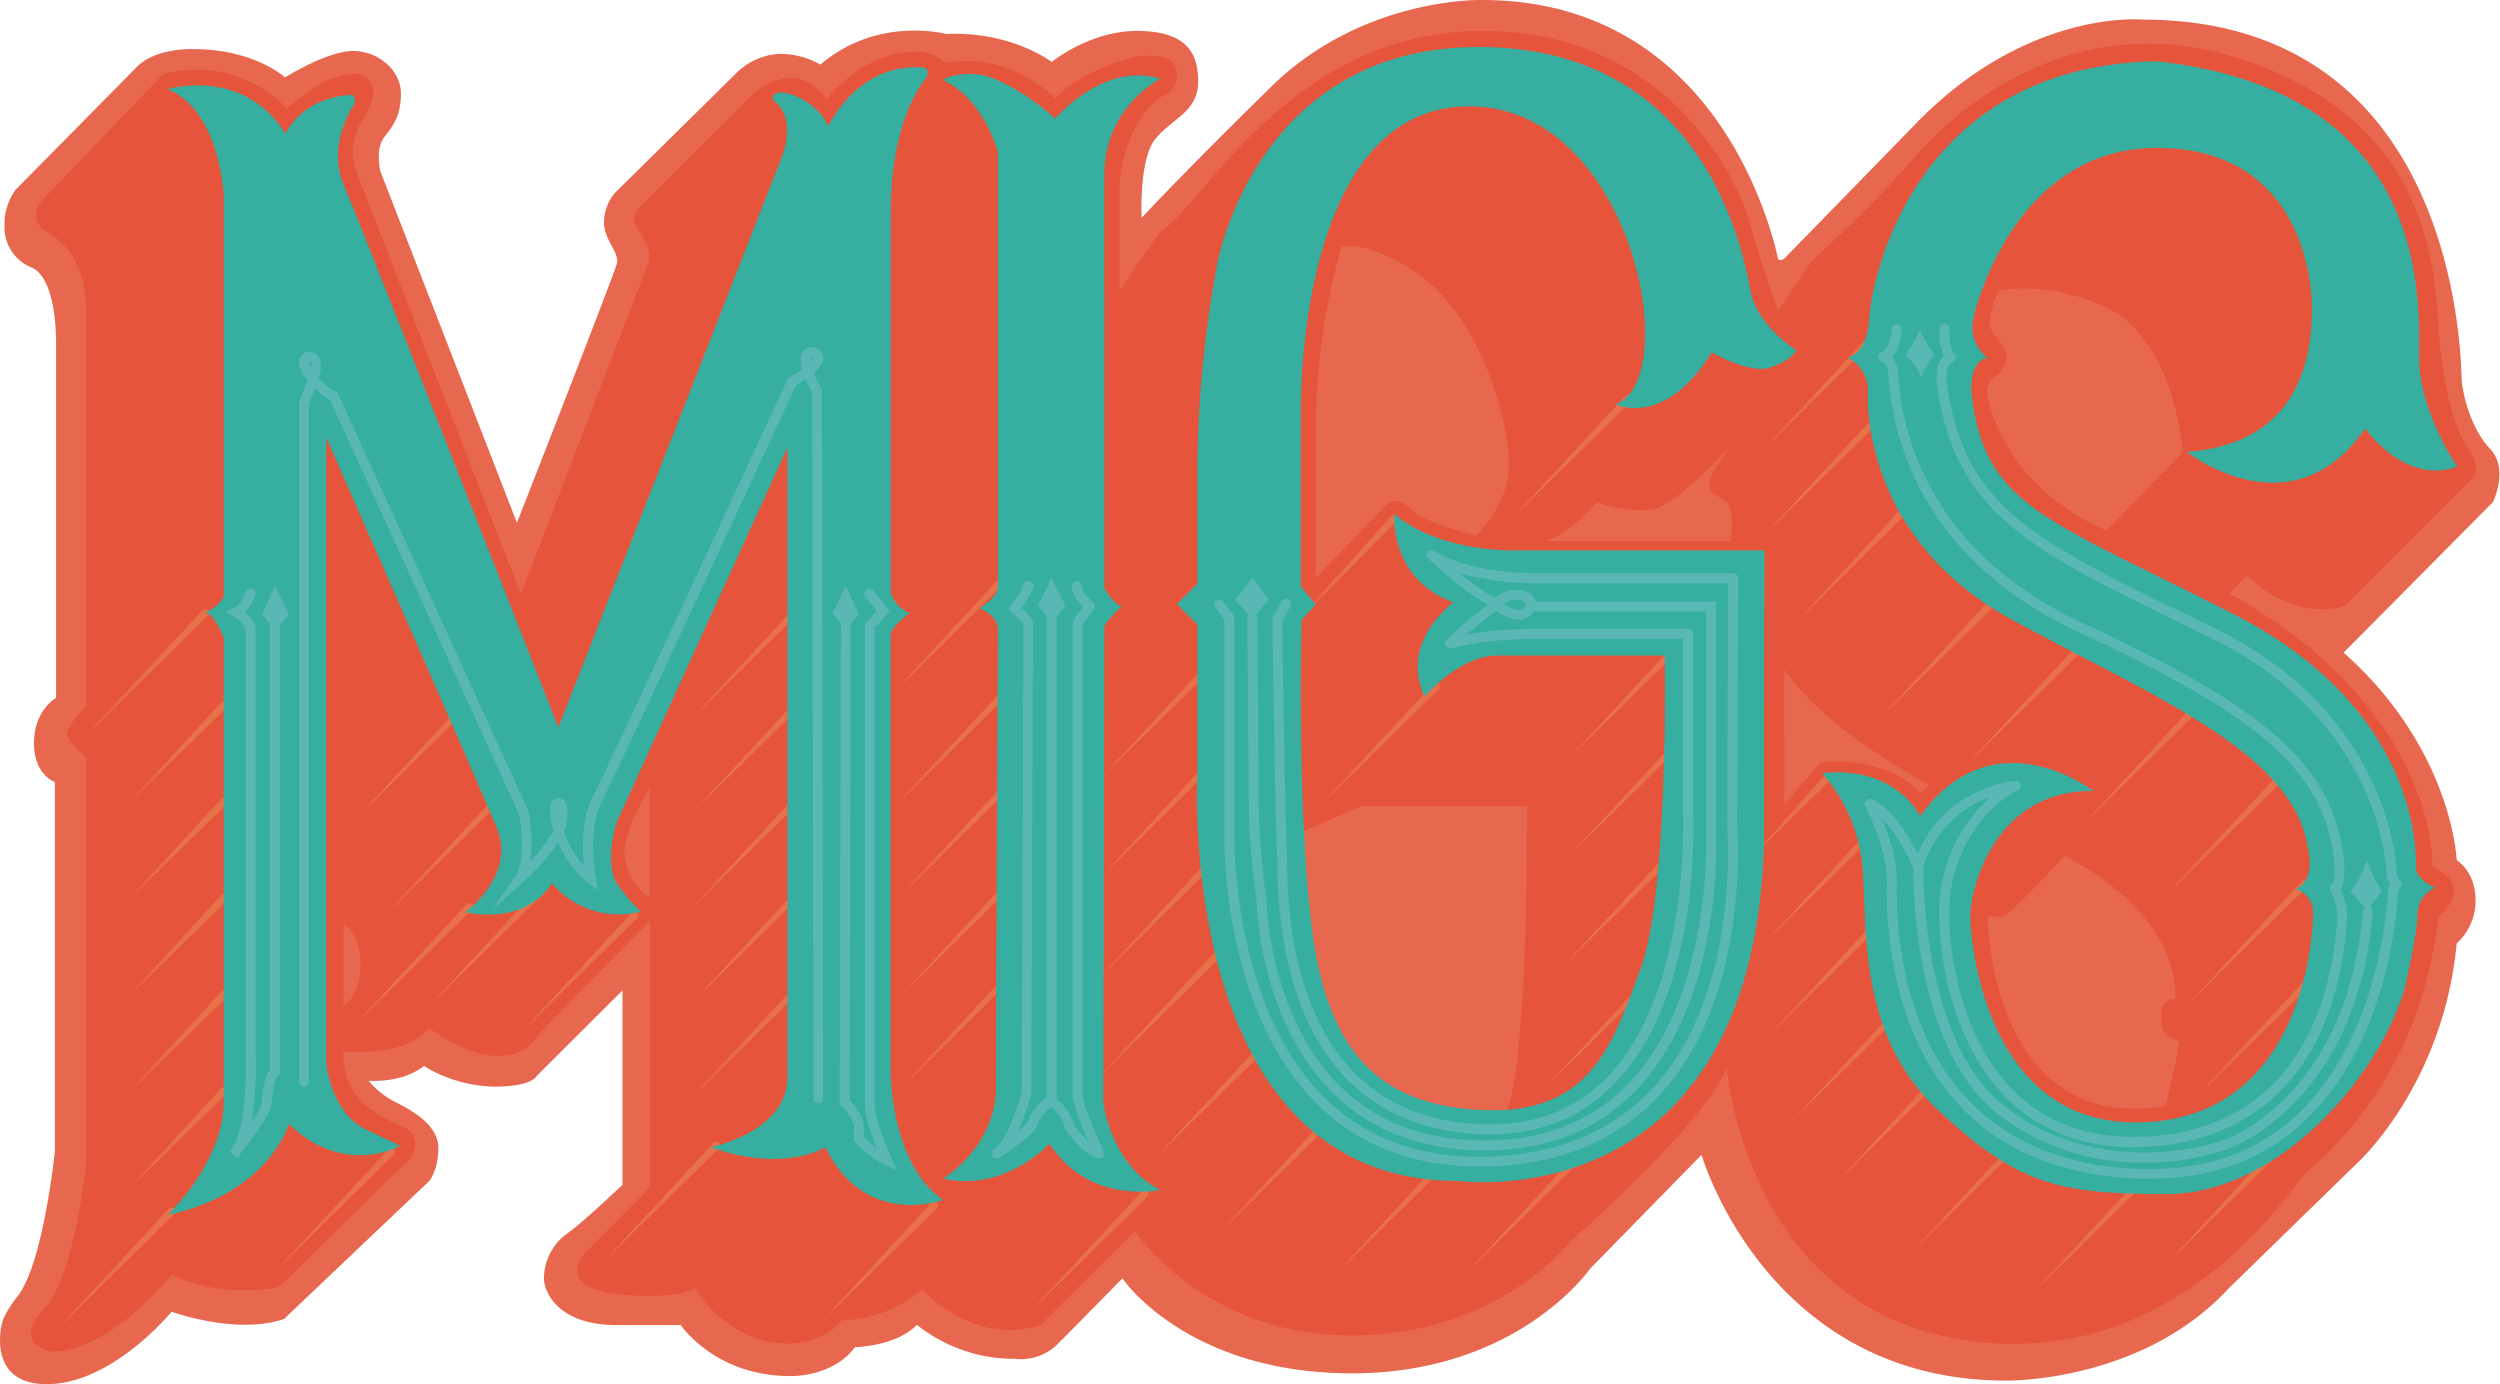 <svg xmlns="http://www.w3.org/2000/svg" viewBox="0 0 441.19 244.28"><defs><style>.cls-1{fill:#e8684f;}.cls-2{fill:#e5543b;}.cls-3{fill:#e9714a;}.cls-4{fill:#36afa1;}.cls-5{fill:#5ab8b4;}</style></defs><title>Asset 18</title><g id="Layer_2" data-name="Layer 2"><g id="Camada_1" data-name="Camada 1"><path class="cls-1" d="M.29,233.84s-2.52,10,7.32,10.42,19.25-8.74,22.68-12.78c0,0,11.29,4.15,19.81,1.31l25.64-24.36s1.62-1.91,1.62-5.84-4.32-6.45-7.54-8.09a14,14,0,0,1-4.75-3.77s5.9.5,9.72-2.62a24.83,24.83,0,0,0,12.34,3.66c6.83,0,7.54-1.85,7.54-1.85l15.18-15.13v34.3s-7,6.66-9.72,8.57A9.81,9.81,0,0,0,96,225.91c.27,2.84,3.22,7.93,12.72,7.93h11.42s6,9,19.31,9c0,0,7.43.29,11.44-5.1,0,0,7.27-.13,10.92-3.94a27.52,27.52,0,0,0,17.26,6,9.23,9.23,0,0,0,7.49-2.51c3.22-3.23,11.52-11.69,11.52-11.69s11.25,16.76,40.53,16.76,42-18.46,42-18.46l19.67-20.1s11.5,39.84,53.74,39.84c0,0,23.89.44,39.33-16.31l23-22.42s14.9-13.78,17.19-38.41a10.22,10.22,0,0,0,3.34-7.41c0-4.66-2.32-6.52-3.34-7.34,0,0-.73-19.53-19.95-36.58l26.36-26.57s2.87-5.84-.51-9.39-4.81-9.55-5-12.07,0-63.68-56.37-63.68c0,0-20.67-2-40.59,19L314.86,45.66s-.87.59-1.09-.07S305,0,261.52,0c0,0-21-.58-37.18,15.3s-22.87,23.15-22.87,23.15-.51-10.26,2.4-13.9,7.58-4.74,7.58-10.2S208.9,5.46,200.6,5.46s-15,5.47-15,5.47S178.46,5.46,167,6c0,0-12.09-3.27-22.21,5.39a14.89,14.89,0,0,0-7.14-1.89,11.85,11.85,0,0,0-7.21,2.91l-22,21.71a8.32,8.32,0,0,0-1.85,5.13c0,3.06,2.73,5.35,2.29,7.21S91.23,92.26,91.23,92.26l-24.09-62s-1-3.89.69-6.08,2.92-3.79,2.92-7.72S66.89,9,62.3,9s-12,4.66-12,4.66S44.89,8.67,34.19,8.67c0,0-6.63-.36-10.12,3.21S2.8,33.43,2.8,33.43a10.15,10.15,0,0,0-2,6.34,7.63,7.63,0,0,0,4.72,7.42C7.9,48.14,9.9,52.33,9.9,61v62.15S6,125.34,6,131.09,9.68,138,9.68,138v65.19S7.61,223.51,2.91,229C2.91,229,.54,232,.29,233.84Z"/><path class="cls-2" d="M413.69,107,436.7,84s1.09-1.58-1-4.64-4.64-9.72-5.41-22.39S427,21.41,396.72,10.82,345,19.37,337.55,28.11,320.9,44.86,319.89,46s-6.12,8.88-6.12,8.88-3.57-10.23-5-15.69S295.65,5.46,261.52,5.46s-49.65,31.68-56.74,35.4c0,0-6.66,9.28-7.21,10.59V32.77s.43-10.48,7.21-15.62a4.13,4.13,0,0,0,2.93-4.09c0-3.33-4.35-3.55-7.41-3s-11,3.61-14,7.32c0,0-8.11-8.38-19.52-6.3,0,0-4.17-5-14.56.81,0,0-5,3.23-6.23,5.71,0,0-2.84-4.15-6.66-3.82s-5.68,2-7.87,4.26-17.8,17.69-17.8,17.69-2.62,2.08-1.53,3.94,3.17,4.48,2.18,7-22.39,58.16-22.39,58.16L62.66,29.72a10.06,10.06,0,0,1,1-8c2.4-3.82,2.84-6,1.31-7.75s-5.36-.55-7,.1a29.45,29.45,0,0,0-7.32,5.14S42.89,9.62,28.8,13.06l-22,23S5.2,39.22,8.15,40.86s7.1,5.24,7.1,14.53v69.05s-3.42,3.66-3.42,5.05,3.42,4.19,3.42,4.19v71.15s-2,20.35-7.43,26.1-.07,7.72,2,7.58,9.53-.8,20.5-13.55A28.15,28.15,0,0,0,42,227.66c6.48,0,7.06-.15,9.1-2.26s21.53-21.19,21.53-21.19,2.29-3.64-1.57-5.39-10.49-4.23-10.49-13.26c0,0,10.74,1.19,15.19-4.11,0,0,6.2,4.7,11.5,4.86s6.77-2.4,7.48-3.39,19.94-20.37,19.94-20.37v47l-11.58,11.72S100,225,103.74,227s15.45,2.35,18.9.38c0,0,5.73,9.73,16.38,9.73,0,0,6.12.22,9.56-4.1,0,0,8.14.05,14.15-5.46,0,0,9.17,10.17,20.86,6.29l16.71-16.56s12.09,18.39,38.17,18.39,38.6-16.53,38.6-16.53,23.08-20.1,27.67-30.59c0,0,3.35,41.73,41.36,47.85s58.12-26.74,60.67-29.25,20.1-15.69,23.59-45.44c0,0,2.7-2,2.7-4.4s-2.48-3.79-3.79-4.37c0,0,1.31-27.38-35.83-48.21l3.08-3.21S403.93,109.63,413.69,107ZM60.62,177.57V163s3,1.82,3,7.29S60.62,177.57,60.62,177.57Zm54-19.1a10.4,10.4,0,0,1-4.44-8c0-4.3,4.44-11.35,4.44-11.35Zm117.61-83a114.91,114.91,0,0,1,4.52-31.9s4-1.38,12.52,4.08c12.46,8,17.05,27.46,17.05,34.37s-5.78,12.52-5.78,12.52-9.08-2.17-11.41-4.58-4.08-1.3-4.08-1.3L232.2,102ZM266,195.83s-19.38,4.78-28.61-10.56-7.26-38.61-7.26-38.61l10.23-4.46h29.13S269.79,185.86,266,195.83ZM304.74,88.64c1.31,1.17.76,6.84.76,6.84H272.73c4.11-1,9.07-6.84,9.07-6.84,1.24.52,6.33,2,10.41,1.08s14.13-12,14.13-12A33.77,33.77,0,0,0,302,84C300.52,87,303.43,87.47,304.74,88.64ZM339,140c-6.63-7.06-17.7-5.46-17.7-5.46l-6.41,7.5V118.13c7.43,11,25.49,20.32,25.49,20.32Zm43.22,55.21c-31.21,5.09-31.46-33.47-31.46-33.47a24.6,24.6,0,0,0,2.62,0c1.31-.07,11-10.75,11-10.75,21.52,11.44,19.45,25.28,19.45,25.28s-2.52-.2-2.48,3.21c0,4.37,3.06,3.78,3.2,4.51S382.19,195.18,382.19,195.18ZM371.74,93.66c-18.06-8.09-20.76-22.36-21-23.89a3.4,3.4,0,0,1,1.39-3.42,4.26,4.26,0,0,0,2-3.35c.21-1.82-2.33-3.57-2.92-5.25s1.46-6.48,1.46-6.48,8.45-1.89,18.86,2.92c12.37,5.7,13.69,25.63,13.69,25.63Z"/><path class="cls-3" d="M36.67,108.61l-22,21.75L35.73,107.7a.66.66,0,0,1,.93,0,.65.65,0,0,1,0,.92Z"/><path class="cls-3" d="M40,124.89,23,141.46,39,124a.66.66,0,0,1,.93,0,.67.67,0,0,1,0,.93Z"/><path class="cls-3" d="M40,141.92,23,158.49,39,141a.65.65,0,0,1,1,.88Z"/><path class="cls-3" d="M40,159,23,175.52,39,158a.65.65,0,0,1,1,.88Z"/><path class="cls-3" d="M40,176,23,192.55l16-17.49a.66.66,0,0,1,1,.89Z"/><path class="cls-3" d="M40,193,23,209.57l16-17.48a.66.66,0,0,1,.93,0,.67.67,0,0,1,0,.93Z"/><path class="cls-3" d="M30.76,214.26l-21,20.68,20-21.6a.65.65,0,0,1,1,.89Z"/><path class="cls-3" d="M69.57,203.69l-21,20.68,20-21.59a.64.64,0,0,1,.92,0,.65.65,0,0,1,0,.93Z"/><path class="cls-3" d="M112.49,162l-21,20.68,20-21.59a.66.66,0,0,1,.93,0,.65.65,0,0,1,0,.92Z"/><path class="cls-3" d="M96.71,156.89l-21,20.68,20-21.59a.65.65,0,0,1,1,.89Z"/><path class="cls-3" d="M83.33,160.48l-21,20.68,20-21.59a.64.64,0,0,1,.92,0,.65.65,0,0,1,0,.93Z"/><path class="cls-3" d="M88.94,140.85,68,161.53l20-21.6a.66.66,0,0,1,1,.9Z"/><path class="cls-3" d="M84.05,123.57l-21,20.68,20-21.59a.65.65,0,1,1,1,.89Z"/><path class="cls-3" d="M143.11,106.11l-21,20.68,20-21.6a.66.66,0,0,1,.93,0,.65.65,0,0,1,0,.92Z"/><path class="cls-3" d="M143.11,122.84l-21,20.68,20-21.59a.65.65,0,0,1,.93,0,.66.66,0,0,1,0,.93Z"/><path class="cls-3" d="M143.11,139.57l-21,20.68,20-21.59a.65.65,0,1,1,1,.89Z"/><path class="cls-3" d="M143.11,156.3l-21,20.68,20-21.59a.66.66,0,0,1,.93,0,.65.65,0,0,1,0,.92Z"/><path class="cls-3" d="M143.11,173l-21,20.68,20-21.6a.66.66,0,0,1,1,.9Z"/><path class="cls-3" d="M126.94,202.59l-21,20.68,20-21.6a.66.66,0,1,1,1,.9Z"/><path class="cls-3" d="M165.4,213.16l-21,20.68,20-21.6a.66.66,0,0,1,.93,0,.65.65,0,0,1,0,.92Z"/><path class="cls-3" d="M180.31,171.05l-21,20.68,20-21.6a.66.66,0,0,1,1,.9Z"/><path class="cls-3" d="M180.31,154.68l-21,20.68,20-21.59a.66.66,0,0,1,.93,0,.65.65,0,0,1,0,.92Z"/><path class="cls-3" d="M179.88,137.45l-21,20.68,20-21.59a.65.65,0,0,1,.92,0,.66.66,0,0,1,0,.93Z"/><path class="cls-3" d="M179,121.52,158,142.2l20-21.59a.66.66,0,0,1,.93,0,.65.65,0,0,1,0,.92Z"/><path class="cls-3" d="M215.26,116.67l-21,20.68,20-21.59a.65.65,0,0,1,1,.89Z"/><path class="cls-3" d="M215.26,134.14l-21,20.68,20-21.6a.65.65,0,0,1,.92,0,.66.66,0,0,1,0,.93Z"/><path class="cls-3" d="M215.26,151.6l-21,20.68,20-21.59a.65.65,0,0,1,.92,0,.66.66,0,0,1,0,.93Z"/><path class="cls-3" d="M215.26,169.06l-21,20.68,20-21.59a.65.65,0,0,1,1,.89Z"/><path class="cls-3" d="M224.32,184.27l-21,20.68,20-21.59a.65.65,0,0,1,.92,0,.66.66,0,0,1,0,.93Z"/><path class="cls-3" d="M236.1,197l-21,20.68,20-21.59a.65.65,0,0,1,1,.89Z"/><path class="cls-3" d="M256.59,204.3l-21,20.68,20-21.59a.65.65,0,0,1,.93,0,.66.66,0,0,1,0,.93Z"/><path class="cls-3" d="M279.46,204.3l-21,20.68,20-21.59a.64.64,0,0,1,.92,0,.66.66,0,0,1,0,.93Z"/><path class="cls-3" d="M293.92,171.05l-21,20.68,20-21.6a.66.66,0,1,1,1,.9Z"/><path class="cls-3" d="M296.56,150.14l-21,20.68,20-21.59a.65.65,0,1,1,1,.89Z"/><path class="cls-3" d="M298,130.28l-21,20.68,20-21.59a.65.65,0,1,1,1,.89Z"/><path class="cls-3" d="M297.59,113.45l-21,20.68,20-21.59a.66.66,0,0,1,.93,0,.65.65,0,0,1,0,.93Z"/><path class="cls-3" d="M332.28,58.57l-21,20.68,20-21.59a.65.65,0,0,1,1,.89Z"/><path class="cls-3" d="M287.78,70.87l-21,20.68,20-21.6a.66.66,0,0,1,.93,0,.65.65,0,0,1,0,.92Z"/><path class="cls-3" d="M332.28,73.84l-21,20.68,20-21.59a.65.65,0,0,1,.92,0,.66.66,0,0,1,0,.93Z"/><path class="cls-3" d="M338,89.1l-21,20.68,20-21.6a.66.66,0,1,1,1,.9Z"/><path class="cls-3" d="M352.77,106.11l-21,20.68,20-21.6a.66.66,0,0,1,.93,0,.65.65,0,0,1,0,.92Z"/><path class="cls-3" d="M332.28,145.86l-21,20.68,20-21.6a.65.65,0,0,1,1,.89Z"/><path class="cls-3" d="M333.08,162.17l-21,20.68,20-21.59a.65.65,0,1,1,1,.89Z"/><path class="cls-3" d="M336.87,177.56l-21,20.68,20-21.59a.65.65,0,0,1,.92,0,.66.66,0,0,1,0,.93Z"/><path class="cls-3" d="M345,188.13l-21,20.68,20-21.59a.65.65,0,0,1,.93,0,.66.66,0,0,1,0,.93Z"/><path class="cls-3" d="M358.52,200.17l-21,20.68,20-21.59a.66.66,0,1,1,1,.89Z"/><path class="cls-3" d="M379.69,207.61l-21,20.68,20-21.59a.65.65,0,0,1,.92,0,.66.66,0,0,1,0,.93Z"/><path class="cls-3" d="M403.15,202.59l-21,20.68,20-21.6a.66.66,0,1,1,1,.9Z"/><path class="cls-3" d="M367.79,114.56l-21,20.68,20-21.6a.65.65,0,0,1,.92,0,.64.64,0,0,1,0,.92Z"/><path class="cls-3" d="M388.32,125.12l-21,20.68,20-21.59a.65.65,0,0,1,1,.89Z"/><path class="cls-3" d="M403.15,137.45l-21,20.68,20-21.59a.65.65,0,1,1,1,.89Z"/><path class="cls-3" d="M407.24,156.42l-21,20.68,20-21.59a.66.66,0,0,1,.93,0,.65.65,0,0,1,0,.92Z"/><path class="cls-3" d="M408.81,172.74l-21,20.68,20-21.6a.66.66,0,1,1,1,.9Z"/><path class="cls-3" d="M322.84,137.81,309.44,151l12.45-14.06a.66.66,0,0,1,1,.87Z"/><path class="cls-3" d="M254,121.52,233,142.2l20-21.59a.65.65,0,0,1,.92,0,.64.64,0,0,1,0,.92Z"/><path class="cls-3" d="M246.44,92l-17.63,17.78L245.49,91.1a.66.66,0,1,1,1,.87Z"/><path class="cls-3" d="M178.57,101.67l-21,20.68,20-21.6a.66.66,0,0,1,1,.9Z"/><path class="cls-3" d="M202.5,211.18l-21,20.68,20-21.59a.65.65,0,1,1,1,.89Z"/><path class="cls-4" d="M29.58,214.41s9.9-9.32,9.9-19.95V112.6s-1.53-4.3-3.28-4.44c0,0,3.28-1.61,3.28-3.21V34.53s-.58-15-9.9-18.79c0,0,13.25-4.08,20.82,7.87,0,0,2.59-6.34,11.76-6.89a1.41,1.41,0,0,1,.22,1.86c-.69,1.06-4.55,7.5-1.71,14.06s37.87,95.73,37.87,95.73L138.09,27.43s2.62-6.66-1.61-9.72c0,0-.58-1.26,1.22-1.37s6.61,1.75,8.47,5.95c0,0,5.3-11.57,17.1-10.32,0,0,1,.66,0,2s-6.07,7.92-6.07,23.65v66.93a5.65,5.65,0,0,0,3.32,3.64s-3,2.18-3.35,3.71v77s-.15,16.31,9.25,22.87c0,0-13.77,5.1-20.76-9.32,0,0-7.28,4.66-20.25,0,0,0,13.55-2.63,13.55-12.38V79l-30.15,66.13s-2.4,7.54.33,11.2,4,4.53,4,4.53a15.39,15.39,0,0,1-15.73-5s-3.82,7.32-15.29,5.14c0,0,9-6.56,5.57-14.86S57.58,77.24,57.58,77.24V187.83s.93,8.59,7,11.49l6.06,2.89s-9.89,5.63-19.66-3.88C51,198.33,47.49,210.62,29.58,214.41Z"/><path class="cls-5" d="M41.82,204.35l-1.31-1.16.54-.68c2.28-3.48,2.46-12.72,2.33-16.21V111a5.53,5.53,0,0,0-2.06-2.15L39.81,108l1.56-.73c1-.45,1.84-2.25,2.06-2.84a.87.87,0,0,1,1.64.61,9.43,9.43,0,0,1-1.85,3,6.39,6.39,0,0,1,1.84,2.42l.06.16v75.65A60.29,60.29,0,0,1,44.39,198a11,11,0,0,0,1.77-3.29c.28-3.31.71-5.07,1.48-5.9V108.37a.87.87,0,0,1,1.74,0v81.28l-.41.25c-.17.11-.72.78-1.06,4.9-.16,1.85-3.88,6.76-5.48,8.79A6,6,0,0,1,41.82,204.35Z"/><path class="cls-5" d="M144.43,194.67a.87.87,0,0,1-.87-.87l-.23-124.62a19.09,19.09,0,0,1-1.14-2.27c-.64.44-1.25.83-1.73,1.11-2.41,5.21-31.82,68.72-34.37,73.67-2.46,4.78-1,13.12-.94,13.21l.41,2.21-1.79-1.36a17.07,17.07,0,0,1-5.27-7.05,39.12,39.12,0,0,1-6.23,7L87,160.37l4-5.81c1.65-2.41,1.06-8.42.68-10.68L58.26,70.63a13.31,13.31,0,0,1-2.65-2.09c-.38,1-.79,2-1.09,2.66V190.74a.88.88,0,1,1-1.75,0V70.83l.08-.17c.56-1.25,1-2.51,1.41-3.59a6.32,6.32,0,0,1-1.48-2.72,1.89,1.89,0,0,1,1.36-2.22,2.09,2.09,0,0,1,2.4,1.45,5.91,5.91,0,0,1-.32,3.1,11.91,11.91,0,0,0,3.07,2.52l.29.14,33.76,74,0,.11a31.32,31.32,0,0,1,.28,8.47,25.17,25.17,0,0,0,4.09-5.39,11.68,11.68,0,0,1-.6-4,1.87,1.87,0,0,1,1-1.65,1.23,1.23,0,0,1,1.28.21c.78.64,1,2.18.54,4.33a7.26,7.26,0,0,1-.38,1.24,17.34,17.34,0,0,0,3.51,6.15c-.3-3-.45-8.25,1.43-11.9,2.58-5,34.13-73.16,34.45-73.85l.11-.25.24-.13a25.29,25.29,0,0,0,2.26-1.49,6.32,6.32,0,0,1-.24-1.64,2.18,2.18,0,0,1,1.06-2.1,1.93,1.93,0,0,1,2,.18,2,2,0,0,1,.89,1.92,4.41,4.41,0,0,1-1.66,2.27,17.63,17.63,0,0,0,1.31,2.68l.14.21.22,125.11a.87.87,0,0,1-.87.87ZM54.57,63.83h0a.53.53,0,0,0,0,.31,2.33,2.33,0,0,0,.35.8,2.1,2.1,0,0,0,0-.76.52.52,0,0,0-.27-.34ZM143.24,63h0a1,1,0,0,0-.11.55c0,.12,0,.24,0,.36a1.76,1.76,0,0,0,.43-.58.28.28,0,0,0-.12-.24A.33.33,0,0,0,143.24,63Z"/><path class="cls-5" d="M158.25,206.49l-2-.85a17,17,0,0,1-5.35-4.17l-.21-.25v-2.29c0-1.31-1.67-3.27-2.26-3.86l-.25-.25.21-85.35a.89.89,0,0,1,.88-.88h0a.88.88,0,0,1,.87.88l-.22,84.64c.72.76,2.52,2.9,2.52,4.82v1.64a19,19,0,0,0,2.31,2.14c-.93-2.32-2.13-5.69-2.13-7.53V110.23l2.13-2.45-2-2.42a.87.87,0,0,1,.11-1.23.88.88,0,0,1,1.23.12l2.95,3.56-2.67,3.08v84.29c0,2.12,2.18,7.43,3,9.29Z"/><path class="cls-5" d="M48.51,103.46s-1.6,3.64-2.26,4.91l2.26,2.88L51,108.39Z"/><path class="cls-5" d="M149.22,103.32s-1.6,3.64-2.26,4.92l2.26,2.88,2.33-2.74Z"/><path class="cls-4" d="M166.42,208s9.35-5.57,9.35-16.17.33-80.58.33-80.58.33-2.51-3.28-3.89c0,0,3.29-1.83,3.29-3.9V26.88s-2.34-9.28-9.69-12.78c0,0,2.07-1.42,6.3-.95s11.43,5.69,13.5,7.8c0,0,8.45-10.13,18.56-7.07,0,0-9.89,5-9.89,16.88v73s1.31,2.57,3,3.28c0,0-2.73,2.62-3,3.52l-.17,84S196,205.6,204.78,210c0,0-12.51,2.76-19.58-8.16C185.2,201.81,177.41,210.48,166.42,208Z"/><path class="cls-5" d="M185.56,102s-1.72,3.57-2.38,4.85l2.38,3,2.49-2.92Z"/><path class="cls-5" d="M175.88,204.43a.87.87,0,0,1-.48-1.6l.37-.25c1.78-1.44,3.7-6.68,4.56-9.91l.29-82.56a17.27,17.27,0,0,0-2.17-2.08.88.88,0,0,1,.09-1.41,12,12,0,0,0,2.15-3.52.88.88,0,1,1,1.6.72,18.91,18.91,0,0,1-2,3.49,7.81,7.81,0,0,1,2,2.32.86.86,0,0,1,0,.28l-.29,82.87a.78.78,0,0,1,0,.22,45.84,45.84,0,0,1-2.33,6.67,6.77,6.77,0,0,0,1.68-1.72c.57-1.62,2.34-4.14,4.06-4.43a.9.9,0,0,1,.6.12,8.82,8.82,0,0,1,3.53,4.89A16.53,16.53,0,0,0,192,201.3c-1.16-2.68-2.69-6.48-2.69-7.94V109.9a1,1,0,0,1,.15-.49c.13-.18,1-1.45,1.67-2.34a5.74,5.74,0,0,1-2-3.55.86.86,0,0,1,.8-.93.87.87,0,0,1,.94.8c.11,1.48,2,2.83,2,2.84a.9.9,0,0,1,.37.63.87.87,0,0,1-.24.69c-.33.34-1.3,1.71-1.93,2.62v83.19c0,1.35,2.27,6.74,3.71,9.83a.88.88,0,0,1-1.08,1.2c-3-1-5.52-4.86-5.62-5a.8.8,0,0,1-.11-.25,7.3,7.3,0,0,0-2.48-3.77,6.94,6.94,0,0,0-2.41,3.18c-.52,1.49-4.55,4.33-6.29,5.5a3.12,3.12,0,0,1-.45.29A.78.78,0,0,1,175.88,204.43Z"/><path class="cls-5" d="M185.6,195.26a.87.87,0,0,1-.88-.88V107.79a.88.88,0,0,1,1.75,0v86.59A.87.87,0,0,1,185.6,195.26Z"/><path class="cls-4" d="M251.4,122.9s6.23-7.21,12.78-7.21h29.61s.72,41.76-4.23,55.16-8.74,25.64-27.38,25.06-27.82-10.2-30.59-31.61-1.89-54.91-1.89-54.91l2.48-2.7-2.61-3.23V72.54s-1-54.74,30.57-53.75c28,.88,37,48,25,52.55,0,0,8.63,4.37,16.93-9.18,0,0,6.44,3.82,10.16,2.73s4.8-3.06,4.8-3.06-6.88-4.26-8.08-10.38S301.51,8.74,261.6,8.3s-46.76,38.17-46.76,38.17a203.47,203.47,0,0,0-3.53,35.79V103l-3.6,3.6,3.6,3.61v26.39s-4,71.81,46,71.81c0,0,52,7.21,54-59.42l.08-51.86h-43s-13.8.73-22.32-6.41c0,0-1,11.37,10.42,15.59C256.43,106.33,246.89,113.25,251.4,122.9Z"/><path class="cls-5" d="M261,205.85c-11.59,0-21.19-3.7-28.56-11-17-16.92-16.4-46.92-16.37-48.19V109.31l-1.68-2.24a.88.88,0,0,1,1.4-1l1.86,2.48a.87.87,0,0,1,.17.52v37.65c0,.33-.66,30.56,15.86,46.93,7.44,7.38,17.3,10.91,29.3,10.46,12.37-.45,22.22-4.74,29.29-12.75,14.87-16.86,12.57-44.86,12.55-45.14v-.08l.15-43.23H270a47.15,47.15,0,0,1-12.5-1.82c2.46,2,5,3.88,6.38,4.39A5.38,5.38,0,0,1,269,104.3a2.5,2.5,0,0,1,2,2.76,2.92,2.92,0,0,1-3,2.29,6.7,6.7,0,0,1-3.95-1.6c-1,.77-3.27,2.51-5.31,4.3A64.48,64.48,0,0,1,269.9,111h28a.87.87,0,0,1,.88.87v31.55c.08,1.6,1.37,32.05-13.79,47.75-5.87,6.09-13.48,9.11-22.58,9-23.44-.36-36.58-17.19-37-47.39,0-.58,0-1.05,0-1.22-.29-2.87-.85-40.59-.87-42.19a.74.74,0,0,1,.11-.44l1.6-2.84a.88.88,0,0,1,1.19-.34.87.87,0,0,1,.33,1.19l-1.48,2.64c0,3.28.59,39.12.86,41.8,0,.25,0,.68,0,1.38.06,3.78.22,15.3,4.74,25.71,5.64,13,15.92,19.73,30.54,19.95,8.62.14,15.78-2.7,21.3-8.43C298.4,174.72,297,143.79,297,143.48V112.74H269.9a64.32,64.32,0,0,0-13.81,1.65.88.88,0,0,1-.84-1.46,76.72,76.72,0,0,1,7.29-6.22c-3.65-1.85-9.79-7.47-10.57-8.19A.87.87,0,0,1,253,97.15c6.12,3.94,16.86,4,17,4h35.85a.87.87,0,0,1,.62.26.89.89,0,0,1,.25.62l-.16,44.07c.11,1.28,2.12,29.28-13,46.4-7.4,8.39-17.68,12.88-30.54,13.35C262.4,205.83,261.71,205.85,261,205.85Zm4.32-99.31a4.73,4.73,0,0,0,2.65,1.07,1.22,1.22,0,0,0,1.25-.83c.07-.47-.56-.73-.84-.82A3.45,3.45,0,0,0,265.36,106.54Z"/><polygon class="cls-5" points="221.03 101.98 217.97 105.86 221.03 109.31 223.85 105.83 221.03 101.98"/><path class="cls-5" d="M261.92,203c-10.63,0-19.42-3.22-26.15-9.6-13.26-12.57-13.94-32.76-14-34.17-.11-.83-1.28-10-1.35-14.8s-.29-34.81-.29-35.11a.87.87,0,0,1,.87-.88.89.89,0,0,1,.88.87c0,.3.22,30.2.29,35.09s1.33,14.55,1.34,14.65v.1c0,.21.52,20.75,13.44,33,6.78,6.42,15.81,9.48,26.84,9.08,9.89-.36,18-3.91,24.12-10.56,14.29-15.52,13.18-43,13.17-43.25v-39.5h-31a.88.88,0,0,1,0-1.75h32.76v41.21c.06,1.11,1.15,28.43-13.62,44.48-6.45,7-15,10.74-25.34,11.12Z"/><path class="cls-4" d="M321.56,136.44a29,29,0,0,1,7.21,17.7c.66,11.14-.44,29,13.33,41.84s20.86,14.75,40.2,14.75,37.14-19.89,42.05-36.16c0,0,2.19-9.67,2.24-12.51s1-4.32,3.17-5.41c0,0-3.38-1.36-3.38-3.44s1-27.79-32-44.73-44-18.9-46.42-38.67c0,0-.7-6.05,2.76-6.63,0,0-3.27-2.59-2.55-6.52s8.2-30.44,32.34-30.55S408,47,408,54.4s-1.42,23.82-22.07,25.35c0,0,18.57,14.64,31.46-4.15,0,0,6.89,10.05,16.28,6.77,0,0-6.77-9.72-6.77-19.45s2.18-46.86-46.32-52.1c-42.39.76-50.14,37.68-50.69,45.11,0,0,0,6.19-3.82,7.18a6.42,6.42,0,0,1,3.55,6.1c-.16,4.47.71,26.7,25.62,40.25s49.37,23.27,52,40c0,0,1.68,5.94-2.14,7.39a4.45,4.45,0,0,1,3.09,4.7c-.07,3.93-1.82,35.84-30.55,36.52-27.42.66-29.93-32.44-29.93-36.48s3.82-22.18,21.74-22c0,0-17.63-13.62-30.59,4.44C338.82,144.05,334.74,135.1,321.56,136.44Z"/><path class="cls-5" d="M379.48,208c-.63,0-1.27,0-1.91,0-42.48-1.51-44.86-40.53-44.58-52.45.14-5.82-3.78-13.18-3.82-13.26a.87.87,0,0,1,1.07-1.23c3.62,1.36,6.72,6.69,8.19,9.61,5-11.9,17.1-12.86,17.23-12.87a.88.88,0,0,1,.44,1.66c-5.16,2.51-11.13,9.56-12,19.11-.5,5.22.43,22.6,10.86,33.48,5.93,6.18,13.92,9.05,23.76,8.53,19.56-1,31.5-14.09,33.62-36.73,0-.35.06-.62.08-.81a10,10,0,0,0-1.12-5.85.88.88,0,0,1,.28-1.19c.46-.29.59-2.67.26-4.81-2-15.14-12.92-24.76-44.95-39.62-27.21-12.62-32.73-33.47-33.59-44.78,0-.2,0-.37,0-.49-.2-2-.94-2.45-1.08-2.51a.82.82,0,0,1-.72-.79.91.91,0,0,1,.7-.91c.93-.24,1.55-2.55,1.68-4a.87.87,0,0,1,1.74.15c-.06.65-.36,3.36-1.69,4.78A5.7,5.7,0,0,1,335,66.12c0,.13,0,.31,0,.53.84,10.92,6.19,31.08,32.59,43.33,32.69,15.16,43.85,25.11,45.94,41,.17,1.07.55,4.35-.46,5.93a12,12,0,0,1,1.05,6.38c0,.18-.05.44-.08.76-2.21,23.61-14.73,37.22-35.26,38.31-10.37.55-18.82-2.5-25.12-9.06-10.89-11.35-11.86-29.42-11.34-34.86a27.63,27.63,0,0,1,8.95-17.8,19,19,0,0,0-11.91,12.61.87.87,0,0,1-.79.61.9.9,0,0,1-.85-.53c0-.07-2.48-5.81-5.64-8.91,1.21,2.84,2.76,7.27,2.66,11.21-.27,11.52,2,49.21,42.89,50.67,11.2.4,20.54-2.82,27.76-9.57,15.05-14.06,16-39,16-39.25a2.9,2.9,0,0,1,.44-1.39,3.5,3.5,0,0,1-.61-1.57v-.1a44.28,44.28,0,0,0-4.46-16.2c-5.33-11-14.38-19.72-26.93-25.81l-3.21-1.56C358,96.92,345,90.59,341.81,67.78c-.05-.41-.37-3.5,1.22-5a9.84,9.84,0,0,1-.75-4.72.88.88,0,1,1,1.75.06c-.13,3.27.81,4.28.82,4.29a.86.86,0,0,1,.27.8.89.89,0,0,1-.57.65c-1,.39-1.13,2.64-1,3.66,3,21.87,15,27.67,43.85,41.67l3.22,1.57c12.9,6.27,22.23,15.23,27.73,26.63A45.75,45.75,0,0,1,423,154.28v.07a3,3,0,0,0,.65,1.18.84.84,0,0,1,.21.71.88.88,0,0,1-.42.62c-.17.1-.27.51-.28.64,0,1-1,25.88-16.56,40.45C399.43,204.64,390.32,208,379.48,208Z"/><path class="cls-5" d="M338.82,58.12a35.39,35.39,0,0,1-2.49,4.48s2.44,2.54,2.63,4.07a22.6,22.6,0,0,1,2.32-4.13S339,59.21,338.82,58.12Z"/><path class="cls-5" d="M378.39,205.16a41,41,0,0,1-26.14-8.83c-15-12.15-14.62-42.14-14.59-43.41a.87.87,0,1,1,1.74,0c0,.31-.38,30.41,14,42,15.18,12.29,34.42,8.26,40,5.89,3.51-1.51,21.14-10.51,23.58-40a.88.88,0,0,1,.95-.8.87.87,0,0,1,.79.94c-2.52,30.47-21,39.87-24.63,41.44A43.06,43.06,0,0,1,378.39,205.16Z"/><path class="cls-5" d="M417.76,151.79s-1.54,4.32-3,5.46l3,3.44,2.55-3.44S418.09,153.61,417.76,151.79Z"/></g></g></svg>
